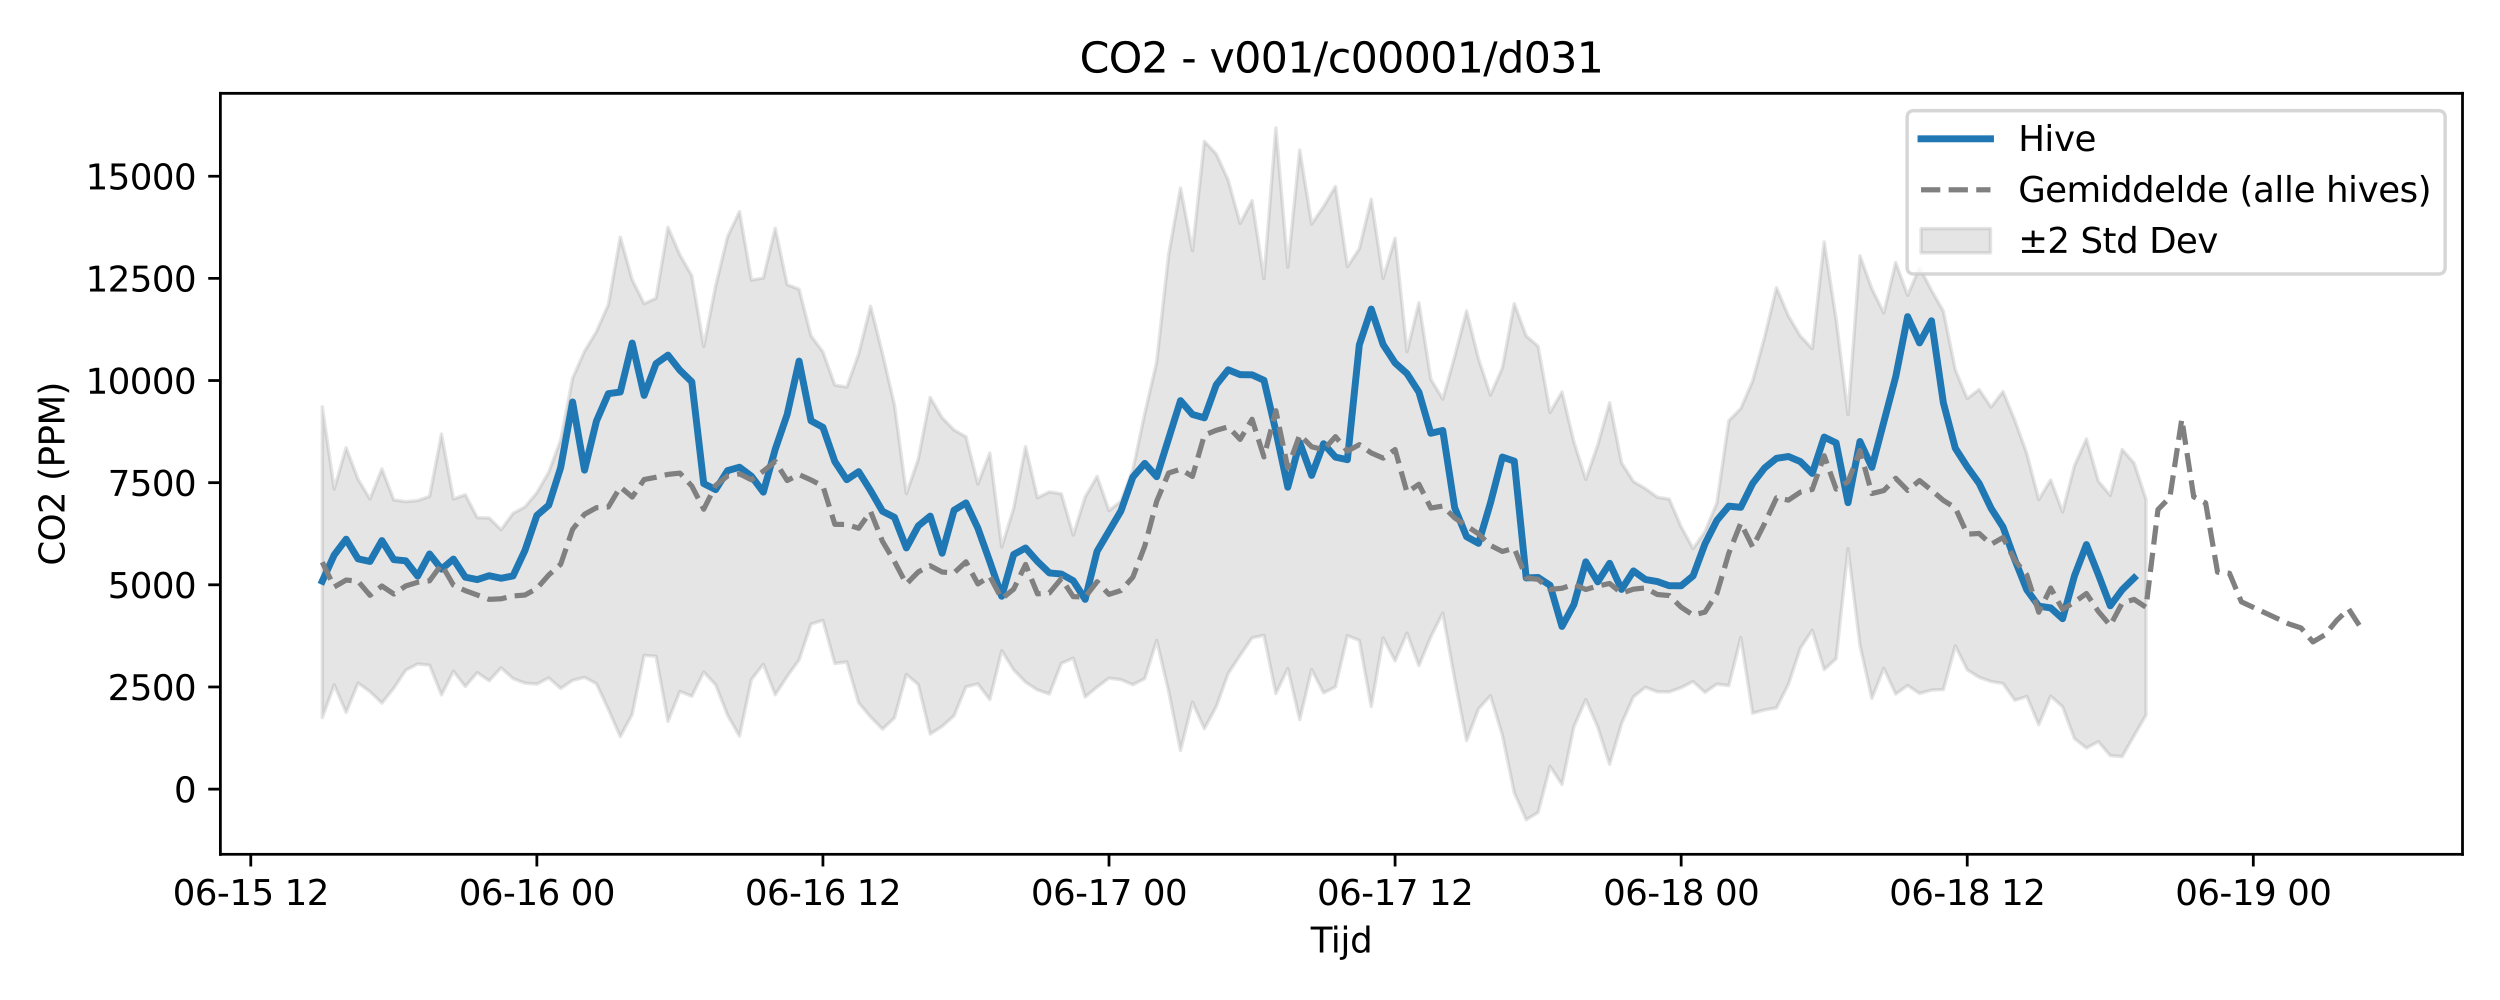 <?xml version="1.0" encoding="utf-8" standalone="no"?>
<!DOCTYPE svg PUBLIC "-//W3C//DTD SVG 1.1//EN"
  "http://www.w3.org/Graphics/SVG/1.1/DTD/svg11.dtd">
<svg xmlns:xlink="http://www.w3.org/1999/xlink" width="720pt" height="288pt" viewBox="0 0 720 288" xmlns="http://www.w3.org/2000/svg" version="1.1">
 <defs>
  <style type="text/css">*{stroke-linejoin: round; stroke-linecap: butt}</style>
 </defs>
 <g id="figure_1">
  <g id="patch_1">
   <path d="M 0 288 
L 720 288 
L 720 0 
L 0 0 
z
" style="fill: #ffffff"/>
  </g>
  <g id="axes_1">
   <g id="patch_2">
    <path d="M 63.47 246.04 
L 709.2 246.04 
L 709.2 26.88 
L 63.47 26.88 
z
" style="fill: #ffffff"/>
   </g>
   <g id="FillBetweenPolyCollection_1">
    <defs>
     <path id="m733d3ef59a" d="M 92.821 -170.829 
L 92.821 -81.342 
L 96.254 -90.741 
L 99.687 -82.831 
L 103.12 -91.264 
L 106.553 -88.813 
L 109.986 -85.507 
L 113.419 -89.812 
L 116.852 -94.982 
L 120.285 -96.773 
L 123.718 -96.433 
L 127.15 -87.86 
L 130.583 -94.683 
L 134.016 -90.273 
L 137.449 -94.298 
L 140.882 -91.931 
L 144.315 -95.653 
L 147.748 -92.588 
L 151.181 -91.252 
L 154.614 -90.974 
L 158.047 -92.769 
L 161.48 -89.728 
L 164.912 -92.045 
L 168.345 -92.929 
L 171.778 -91.09 
L 175.211 -83.692 
L 178.644 -75.841 
L 182.077 -82.294 
L 185.51 -99.248 
L 188.943 -98.986 
L 192.376 -80.231 
L 195.809 -88.872 
L 199.242 -87.487 
L 202.674 -94.462 
L 206.107 -90.772 
L 209.54 -82.03 
L 212.973 -75.996 
L 216.406 -92.294 
L 219.839 -96.679 
L 223.272 -87.904 
L 226.705 -93.193 
L 230.138 -97.949 
L 233.571 -108.26 
L 237.004 -109.33 
L 240.436 -96.907 
L 243.869 -97.364 
L 247.302 -85.61 
L 250.735 -81.491 
L 254.168 -78.003 
L 257.601 -81.235 
L 261.034 -93.748 
L 264.467 -90.847 
L 267.9 -76.599 
L 271.333 -78.797 
L 274.765 -81.87 
L 278.198 -90.186 
L 281.631 -91.031 
L 285.064 -86.523 
L 288.497 -100.596 
L 291.93 -95.082 
L 295.363 -91.533 
L 298.796 -89.292 
L 302.229 -88.133 
L 305.662 -96.958 
L 309.095 -98.433 
L 312.527 -87.259 
L 315.96 -90.128 
L 319.393 -92.692 
L 322.826 -92.237 
L 326.259 -90.806 
L 329.692 -92.559 
L 333.125 -103.541 
L 336.558 -88.955 
L 339.991 -71.867 
L 343.424 -85.789 
L 346.857 -78.111 
L 350.289 -84.49 
L 353.722 -94.019 
L 357.155 -99.255 
L 360.588 -104.278 
L 364.021 -105.033 
L 367.454 -88.251 
L 370.887 -95.478 
L 374.32 -80.747 
L 377.753 -95.173 
L 381.186 -88.453 
L 384.619 -90.165 
L 388.051 -104.948 
L 391.484 -103.538 
L 394.917 -84.512 
L 398.35 -104.287 
L 401.783 -97.677 
L 405.216 -105.677 
L 408.649 -96.287 
L 412.082 -104.602 
L 415.515 -111.441 
L 418.948 -92.36 
L 422.381 -74.701 
L 425.813 -83.842 
L 429.246 -87.638 
L 432.679 -76.311 
L 436.112 -59.678 
L 439.545 -51.922 
L 442.978 -54.014 
L 446.411 -67.315 
L 449.844 -62.048 
L 453.277 -78.7 
L 456.71 -86.515 
L 460.143 -78.659 
L 463.575 -67.883 
L 467.008 -79.615 
L 470.441 -87.335 
L 473.874 -90.056 
L 477.307 -88.754 
L 480.74 -88.716 
L 484.173 -89.971 
L 487.606 -91.707 
L 491.039 -88.581 
L 494.472 -90.988 
L 497.905 -90.531 
L 501.337 -104.397 
L 504.77 -82.585 
L 508.203 -83.553 
L 511.636 -84.113 
L 515.069 -90.934 
L 518.502 -101.319 
L 521.935 -106.487 
L 525.368 -95.16 
L 528.801 -98.272 
L 532.234 -129.984 
L 535.666 -102.164 
L 539.099 -86.874 
L 542.532 -95.538 
L 545.965 -88.109 
L 549.398 -90.588 
L 552.831 -88.28 
L 556.264 -89.252 
L 559.697 -89.404 
L 563.13 -101.974 
L 566.563 -95.098 
L 569.996 -92.926 
L 573.428 -91.738 
L 576.861 -91.147 
L 580.294 -86.308 
L 583.727 -87.435 
L 587.16 -79.264 
L 590.593 -87.505 
L 594.026 -84.459 
L 597.459 -75.261 
L 600.892 -72.575 
L 604.325 -74.388 
L 607.758 -70.387 
L 611.19 -70.113 
L 614.623 -76.123 
L 618.056 -82.071 
L 618.056 -144.158 
L 618.056 -144.158 
L 614.623 -154.617 
L 611.19 -158.537 
L 607.758 -145.325 
L 604.325 -149.421 
L 600.892 -161.578 
L 597.459 -153.924 
L 594.026 -140.546 
L 590.593 -149.785 
L 587.16 -144.102 
L 583.727 -157.367 
L 580.294 -166.883 
L 576.861 -175.236 
L 573.428 -170.736 
L 569.996 -175.809 
L 566.563 -173.223 
L 563.13 -181.519 
L 559.697 -198.357 
L 556.264 -204.398 
L 552.831 -210.926 
L 549.398 -202.947 
L 545.965 -212.403 
L 542.532 -197.886 
L 539.099 -204.842 
L 535.666 -214.327 
L 532.234 -168.585 
L 528.801 -196.016 
L 525.368 -218.324 
L 521.935 -187.603 
L 518.502 -191.214 
L 515.069 -196.988 
L 511.636 -205.133 
L 508.203 -190.911 
L 504.77 -178.279 
L 501.337 -170.317 
L 497.905 -166.841 
L 494.472 -143.215 
L 491.039 -134.862 
L 487.606 -130.009 
L 484.173 -136.282 
L 480.74 -144.255 
L 477.307 -144.804 
L 473.874 -147.289 
L 470.441 -149.307 
L 467.008 -154.703 
L 463.575 -172.025 
L 460.143 -159.82 
L 456.71 -149.925 
L 453.277 -160.752 
L 449.844 -175.108 
L 446.411 -169.208 
L 442.978 -188.282 
L 439.545 -191.238 
L 436.112 -200.551 
L 432.679 -182.044 
L 429.246 -174.21 
L 425.813 -184.656 
L 422.381 -198.454 
L 418.948 -185.296 
L 415.515 -173.066 
L 412.082 -178.763 
L 408.649 -200.795 
L 405.216 -186.725 
L 401.783 -219.378 
L 398.35 -207.84 
L 394.917 -230.607 
L 391.484 -216.335 
L 388.051 -211.21 
L 384.619 -234.317 
L 381.186 -228.5 
L 377.753 -223.492 
L 374.32 -244.797 
L 370.887 -211.033 
L 367.454 -251.158 
L 364.021 -207.778 
L 360.588 -230.217 
L 357.155 -223.653 
L 353.722 -236.111 
L 350.289 -243.661 
L 346.857 -247.303 
L 343.424 -215.784 
L 339.991 -233.848 
L 336.558 -214.588 
L 333.125 -183.722 
L 329.692 -168.912 
L 326.259 -152.733 
L 322.826 -143.623 
L 319.393 -140.958 
L 315.96 -150.794 
L 312.527 -144.875 
L 309.095 -133.903 
L 305.662 -145.765 
L 302.229 -146.338 
L 298.796 -144.653 
L 295.363 -159.348 
L 291.93 -141.578 
L 288.497 -130.476 
L 285.064 -157.502 
L 281.631 -148.621 
L 278.198 -162.206 
L 274.765 -164.168 
L 271.333 -167.701 
L 267.9 -173.534 
L 264.467 -155.752 
L 261.034 -145.822 
L 257.601 -171.355 
L 254.168 -186.111 
L 250.735 -199.82 
L 247.302 -186.107 
L 243.869 -176.524 
L 240.436 -177.094 
L 237.004 -186.645 
L 233.571 -191.283 
L 230.138 -204.688 
L 226.705 -206.029 
L 223.272 -222.277 
L 219.839 -207.944 
L 216.406 -207.343 
L 212.973 -227.054 
L 209.54 -219.834 
L 206.107 -205.634 
L 202.674 -188.245 
L 199.242 -208.559 
L 195.809 -214.603 
L 192.376 -222.528 
L 188.943 -202.128 
L 185.51 -200.543 
L 182.077 -207.406 
L 178.644 -219.694 
L 175.211 -200.307 
L 171.778 -192.493 
L 168.345 -186.859 
L 164.912 -179.071 
L 161.48 -161.275 
L 158.047 -152.058 
L 154.614 -146.067 
L 151.181 -142.004 
L 147.748 -140.145 
L 144.315 -135.444 
L 140.882 -138.837 
L 137.449 -138.908 
L 134.016 -145.512 
L 130.583 -144.286 
L 127.15 -162.984 
L 123.718 -145.031 
L 120.285 -143.834 
L 116.852 -143.523 
L 113.419 -144.022 
L 109.986 -152.952 
L 106.553 -144.289 
L 103.12 -149.964 
L 99.687 -159.065 
L 96.254 -147.157 
L 92.821 -170.829 
z
" style="stroke: #808080; stroke-opacity: 0.2"/>
    </defs>
    <g clip-path="url(#p838b1a205a)">
     <use xlink:href="#m733d3ef59a" x="0" y="288" style="fill: #808080; fill-opacity: 0.2; stroke: #808080; stroke-opacity: 0.2"/>
    </g>
   </g>
   <g id="matplotlib.axis_1">
    <g id="xtick_1">
     <g id="line2d_1">
      <defs>
       <path id="m38b6a0ade3" d="M 0 0 
L 0 3.5 
" style="stroke: #000000; stroke-width: 0.8"/>
      </defs>
      <g>
       <use xlink:href="#m38b6a0ade3" x="72.224" y="246.04" style="stroke: #000000; stroke-width: 0.8"/>
      </g>
     </g>
     <g id="text_1">
      <!-- 06-15 12 -->
      <g transform="translate(49.743 260.638) scale(0.1 -0.1)">
       <defs>
        <path id="DejaVuSans-30" d="M 2034 4250 
Q 1547 4250 1301 3770 
Q 1056 3291 1056 2328 
Q 1056 1369 1301 889 
Q 1547 409 2034 409 
Q 2525 409 2770 889 
Q 3016 1369 3016 2328 
Q 3016 3291 2770 3770 
Q 2525 4250 2034 4250 
z
M 2034 4750 
Q 2819 4750 3233 4129 
Q 3647 3509 3647 2328 
Q 3647 1150 3233 529 
Q 2819 -91 2034 -91 
Q 1250 -91 836 529 
Q 422 1150 422 2328 
Q 422 3509 836 4129 
Q 1250 4750 2034 4750 
z
" transform="scale(0.016)"/>
        <path id="DejaVuSans-36" d="M 2113 2584 
Q 1688 2584 1439 2293 
Q 1191 2003 1191 1497 
Q 1191 994 1439 701 
Q 1688 409 2113 409 
Q 2538 409 2786 701 
Q 3034 994 3034 1497 
Q 3034 2003 2786 2293 
Q 2538 2584 2113 2584 
z
M 3366 4563 
L 3366 3988 
Q 3128 4100 2886 4159 
Q 2644 4219 2406 4219 
Q 1781 4219 1451 3797 
Q 1122 3375 1075 2522 
Q 1259 2794 1537 2939 
Q 1816 3084 2150 3084 
Q 2853 3084 3261 2657 
Q 3669 2231 3669 1497 
Q 3669 778 3244 343 
Q 2819 -91 2113 -91 
Q 1303 -91 875 529 
Q 447 1150 447 2328 
Q 447 3434 972 4092 
Q 1497 4750 2381 4750 
Q 2619 4750 2861 4703 
Q 3103 4656 3366 4563 
z
" transform="scale(0.016)"/>
        <path id="DejaVuSans-2d" d="M 313 2009 
L 1997 2009 
L 1997 1497 
L 313 1497 
L 313 2009 
z
" transform="scale(0.016)"/>
        <path id="DejaVuSans-31" d="M 794 531 
L 1825 531 
L 1825 4091 
L 703 3866 
L 703 4441 
L 1819 4666 
L 2450 4666 
L 2450 531 
L 3481 531 
L 3481 0 
L 794 0 
L 794 531 
z
" transform="scale(0.016)"/>
        <path id="DejaVuSans-35" d="M 691 4666 
L 3169 4666 
L 3169 4134 
L 1269 4134 
L 1269 2991 
Q 1406 3038 1543 3061 
Q 1681 3084 1819 3084 
Q 2600 3084 3056 2656 
Q 3513 2228 3513 1497 
Q 3513 744 3044 326 
Q 2575 -91 1722 -91 
Q 1428 -91 1123 -41 
Q 819 9 494 109 
L 494 744 
Q 775 591 1075 516 
Q 1375 441 1709 441 
Q 2250 441 2565 725 
Q 2881 1009 2881 1497 
Q 2881 1984 2565 2268 
Q 2250 2553 1709 2553 
Q 1456 2553 1204 2497 
Q 953 2441 691 2322 
L 691 4666 
z
" transform="scale(0.016)"/>
        <path id="DejaVuSans-20" transform="scale(0.016)"/>
        <path id="DejaVuSans-32" d="M 1228 531 
L 3431 531 
L 3431 0 
L 469 0 
L 469 531 
Q 828 903 1448 1529 
Q 2069 2156 2228 2338 
Q 2531 2678 2651 2914 
Q 2772 3150 2772 3378 
Q 2772 3750 2511 3984 
Q 2250 4219 1831 4219 
Q 1534 4219 1204 4116 
Q 875 4013 500 3803 
L 500 4441 
Q 881 4594 1212 4672 
Q 1544 4750 1819 4750 
Q 2544 4750 2975 4387 
Q 3406 4025 3406 3419 
Q 3406 3131 3298 2873 
Q 3191 2616 2906 2266 
Q 2828 2175 2409 1742 
Q 1991 1309 1228 531 
z
" transform="scale(0.016)"/>
       </defs>
       <use xlink:href="#DejaVuSans-30"/>
       <use xlink:href="#DejaVuSans-36" transform="translate(63.623 0)"/>
       <use xlink:href="#DejaVuSans-2d" transform="translate(127.246 0)"/>
       <use xlink:href="#DejaVuSans-31" transform="translate(163.33 0)"/>
       <use xlink:href="#DejaVuSans-35" transform="translate(226.953 0)"/>
       <use xlink:href="#DejaVuSans-20" transform="translate(290.576 0)"/>
       <use xlink:href="#DejaVuSans-31" transform="translate(322.363 0)"/>
       <use xlink:href="#DejaVuSans-32" transform="translate(385.986 0)"/>
      </g>
     </g>
    </g>
    <g id="xtick_2">
     <g id="line2d_2">
      <g>
       <use xlink:href="#m38b6a0ade3" x="154.614" y="246.04" style="stroke: #000000; stroke-width: 0.8"/>
      </g>
     </g>
     <g id="text_2">
      <!-- 06-16 00 -->
      <g transform="translate(132.133 260.638) scale(0.1 -0.1)">
       <use xlink:href="#DejaVuSans-30"/>
       <use xlink:href="#DejaVuSans-36" transform="translate(63.623 0)"/>
       <use xlink:href="#DejaVuSans-2d" transform="translate(127.246 0)"/>
       <use xlink:href="#DejaVuSans-31" transform="translate(163.33 0)"/>
       <use xlink:href="#DejaVuSans-36" transform="translate(226.953 0)"/>
       <use xlink:href="#DejaVuSans-20" transform="translate(290.576 0)"/>
       <use xlink:href="#DejaVuSans-30" transform="translate(322.363 0)"/>
       <use xlink:href="#DejaVuSans-30" transform="translate(385.986 0)"/>
      </g>
     </g>
    </g>
    <g id="xtick_3">
     <g id="line2d_3">
      <g>
       <use xlink:href="#m38b6a0ade3" x="237.004" y="246.04" style="stroke: #000000; stroke-width: 0.8"/>
      </g>
     </g>
     <g id="text_3">
      <!-- 06-16 12 -->
      <g transform="translate(214.523 260.638) scale(0.1 -0.1)">
       <use xlink:href="#DejaVuSans-30"/>
       <use xlink:href="#DejaVuSans-36" transform="translate(63.623 0)"/>
       <use xlink:href="#DejaVuSans-2d" transform="translate(127.246 0)"/>
       <use xlink:href="#DejaVuSans-31" transform="translate(163.33 0)"/>
       <use xlink:href="#DejaVuSans-36" transform="translate(226.953 0)"/>
       <use xlink:href="#DejaVuSans-20" transform="translate(290.576 0)"/>
       <use xlink:href="#DejaVuSans-31" transform="translate(322.363 0)"/>
       <use xlink:href="#DejaVuSans-32" transform="translate(385.986 0)"/>
      </g>
     </g>
    </g>
    <g id="xtick_4">
     <g id="line2d_4">
      <g>
       <use xlink:href="#m38b6a0ade3" x="319.393" y="246.04" style="stroke: #000000; stroke-width: 0.8"/>
      </g>
     </g>
     <g id="text_4">
      <!-- 06-17 00 -->
      <g transform="translate(296.913 260.638) scale(0.1 -0.1)">
       <defs>
        <path id="DejaVuSans-37" d="M 525 4666 
L 3525 4666 
L 3525 4397 
L 1831 0 
L 1172 0 
L 2766 4134 
L 525 4134 
L 525 4666 
z
" transform="scale(0.016)"/>
       </defs>
       <use xlink:href="#DejaVuSans-30"/>
       <use xlink:href="#DejaVuSans-36" transform="translate(63.623 0)"/>
       <use xlink:href="#DejaVuSans-2d" transform="translate(127.246 0)"/>
       <use xlink:href="#DejaVuSans-31" transform="translate(163.33 0)"/>
       <use xlink:href="#DejaVuSans-37" transform="translate(226.953 0)"/>
       <use xlink:href="#DejaVuSans-20" transform="translate(290.576 0)"/>
       <use xlink:href="#DejaVuSans-30" transform="translate(322.363 0)"/>
       <use xlink:href="#DejaVuSans-30" transform="translate(385.986 0)"/>
      </g>
     </g>
    </g>
    <g id="xtick_5">
     <g id="line2d_5">
      <g>
       <use xlink:href="#m38b6a0ade3" x="401.783" y="246.04" style="stroke: #000000; stroke-width: 0.8"/>
      </g>
     </g>
     <g id="text_5">
      <!-- 06-17 12 -->
      <g transform="translate(379.303 260.638) scale(0.1 -0.1)">
       <use xlink:href="#DejaVuSans-30"/>
       <use xlink:href="#DejaVuSans-36" transform="translate(63.623 0)"/>
       <use xlink:href="#DejaVuSans-2d" transform="translate(127.246 0)"/>
       <use xlink:href="#DejaVuSans-31" transform="translate(163.33 0)"/>
       <use xlink:href="#DejaVuSans-37" transform="translate(226.953 0)"/>
       <use xlink:href="#DejaVuSans-20" transform="translate(290.576 0)"/>
       <use xlink:href="#DejaVuSans-31" transform="translate(322.363 0)"/>
       <use xlink:href="#DejaVuSans-32" transform="translate(385.986 0)"/>
      </g>
     </g>
    </g>
    <g id="xtick_6">
     <g id="line2d_6">
      <g>
       <use xlink:href="#m38b6a0ade3" x="484.173" y="246.04" style="stroke: #000000; stroke-width: 0.8"/>
      </g>
     </g>
     <g id="text_6">
      <!-- 06-18 00 -->
      <g transform="translate(461.692 260.638) scale(0.1 -0.1)">
       <defs>
        <path id="DejaVuSans-38" d="M 2034 2216 
Q 1584 2216 1326 1975 
Q 1069 1734 1069 1313 
Q 1069 891 1326 650 
Q 1584 409 2034 409 
Q 2484 409 2743 651 
Q 3003 894 3003 1313 
Q 3003 1734 2745 1975 
Q 2488 2216 2034 2216 
z
M 1403 2484 
Q 997 2584 770 2862 
Q 544 3141 544 3541 
Q 544 4100 942 4425 
Q 1341 4750 2034 4750 
Q 2731 4750 3128 4425 
Q 3525 4100 3525 3541 
Q 3525 3141 3298 2862 
Q 3072 2584 2669 2484 
Q 3125 2378 3379 2068 
Q 3634 1759 3634 1313 
Q 3634 634 3220 271 
Q 2806 -91 2034 -91 
Q 1263 -91 848 271 
Q 434 634 434 1313 
Q 434 1759 690 2068 
Q 947 2378 1403 2484 
z
M 1172 3481 
Q 1172 3119 1398 2916 
Q 1625 2713 2034 2713 
Q 2441 2713 2670 2916 
Q 2900 3119 2900 3481 
Q 2900 3844 2670 4047 
Q 2441 4250 2034 4250 
Q 1625 4250 1398 4047 
Q 1172 3844 1172 3481 
z
" transform="scale(0.016)"/>
       </defs>
       <use xlink:href="#DejaVuSans-30"/>
       <use xlink:href="#DejaVuSans-36" transform="translate(63.623 0)"/>
       <use xlink:href="#DejaVuSans-2d" transform="translate(127.246 0)"/>
       <use xlink:href="#DejaVuSans-31" transform="translate(163.33 0)"/>
       <use xlink:href="#DejaVuSans-38" transform="translate(226.953 0)"/>
       <use xlink:href="#DejaVuSans-20" transform="translate(290.576 0)"/>
       <use xlink:href="#DejaVuSans-30" transform="translate(322.363 0)"/>
       <use xlink:href="#DejaVuSans-30" transform="translate(385.986 0)"/>
      </g>
     </g>
    </g>
    <g id="xtick_7">
     <g id="line2d_7">
      <g>
       <use xlink:href="#m38b6a0ade3" x="566.563" y="246.04" style="stroke: #000000; stroke-width: 0.8"/>
      </g>
     </g>
     <g id="text_7">
      <!-- 06-18 12 -->
      <g transform="translate(544.082 260.638) scale(0.1 -0.1)">
       <use xlink:href="#DejaVuSans-30"/>
       <use xlink:href="#DejaVuSans-36" transform="translate(63.623 0)"/>
       <use xlink:href="#DejaVuSans-2d" transform="translate(127.246 0)"/>
       <use xlink:href="#DejaVuSans-31" transform="translate(163.33 0)"/>
       <use xlink:href="#DejaVuSans-38" transform="translate(226.953 0)"/>
       <use xlink:href="#DejaVuSans-20" transform="translate(290.576 0)"/>
       <use xlink:href="#DejaVuSans-31" transform="translate(322.363 0)"/>
       <use xlink:href="#DejaVuSans-32" transform="translate(385.986 0)"/>
      </g>
     </g>
    </g>
    <g id="xtick_8">
     <g id="line2d_8">
      <g>
       <use xlink:href="#m38b6a0ade3" x="648.952" y="246.04" style="stroke: #000000; stroke-width: 0.8"/>
      </g>
     </g>
     <g id="text_8">
      <!-- 06-19 00 -->
      <g transform="translate(626.472 260.638) scale(0.1 -0.1)">
       <defs>
        <path id="DejaVuSans-39" d="M 703 97 
L 703 672 
Q 941 559 1184 500 
Q 1428 441 1663 441 
Q 2288 441 2617 861 
Q 2947 1281 2994 2138 
Q 2813 1869 2534 1725 
Q 2256 1581 1919 1581 
Q 1219 1581 811 2004 
Q 403 2428 403 3163 
Q 403 3881 828 4315 
Q 1253 4750 1959 4750 
Q 2769 4750 3195 4129 
Q 3622 3509 3622 2328 
Q 3622 1225 3098 567 
Q 2575 -91 1691 -91 
Q 1453 -91 1209 -44 
Q 966 3 703 97 
z
M 1959 2075 
Q 2384 2075 2632 2365 
Q 2881 2656 2881 3163 
Q 2881 3666 2632 3958 
Q 2384 4250 1959 4250 
Q 1534 4250 1286 3958 
Q 1038 3666 1038 3163 
Q 1038 2656 1286 2365 
Q 1534 2075 1959 2075 
z
" transform="scale(0.016)"/>
       </defs>
       <use xlink:href="#DejaVuSans-30"/>
       <use xlink:href="#DejaVuSans-36" transform="translate(63.623 0)"/>
       <use xlink:href="#DejaVuSans-2d" transform="translate(127.246 0)"/>
       <use xlink:href="#DejaVuSans-31" transform="translate(163.33 0)"/>
       <use xlink:href="#DejaVuSans-39" transform="translate(226.953 0)"/>
       <use xlink:href="#DejaVuSans-20" transform="translate(290.576 0)"/>
       <use xlink:href="#DejaVuSans-30" transform="translate(322.363 0)"/>
       <use xlink:href="#DejaVuSans-30" transform="translate(385.986 0)"/>
      </g>
     </g>
    </g>
    <g id="text_9">
     <!-- Tijd -->
     <g transform="translate(377.485 274.317) scale(0.1 -0.1)">
      <defs>
       <path id="DejaVuSans-54" d="M -19 4666 
L 3928 4666 
L 3928 4134 
L 2272 4134 
L 2272 0 
L 1638 0 
L 1638 4134 
L -19 4134 
L -19 4666 
z
" transform="scale(0.016)"/>
       <path id="DejaVuSans-69" d="M 603 3500 
L 1178 3500 
L 1178 0 
L 603 0 
L 603 3500 
z
M 603 4863 
L 1178 4863 
L 1178 4134 
L 603 4134 
L 603 4863 
z
" transform="scale(0.016)"/>
       <path id="DejaVuSans-6a" d="M 603 3500 
L 1178 3500 
L 1178 -63 
Q 1178 -731 923 -1031 
Q 669 -1331 103 -1331 
L -116 -1331 
L -116 -844 
L 38 -844 
Q 366 -844 484 -692 
Q 603 -541 603 -63 
L 603 3500 
z
M 603 4863 
L 1178 4863 
L 1178 4134 
L 603 4134 
L 603 4863 
z
" transform="scale(0.016)"/>
       <path id="DejaVuSans-64" d="M 2906 2969 
L 2906 4863 
L 3481 4863 
L 3481 0 
L 2906 0 
L 2906 525 
Q 2725 213 2448 61 
Q 2172 -91 1784 -91 
Q 1150 -91 751 415 
Q 353 922 353 1747 
Q 353 2572 751 3078 
Q 1150 3584 1784 3584 
Q 2172 3584 2448 3432 
Q 2725 3281 2906 2969 
z
M 947 1747 
Q 947 1113 1208 752 
Q 1469 391 1925 391 
Q 2381 391 2643 752 
Q 2906 1113 2906 1747 
Q 2906 2381 2643 2742 
Q 2381 3103 1925 3103 
Q 1469 3103 1208 2742 
Q 947 2381 947 1747 
z
" transform="scale(0.016)"/>
      </defs>
      <use xlink:href="#DejaVuSans-54"/>
      <use xlink:href="#DejaVuSans-69" transform="translate(57.959 0)"/>
      <use xlink:href="#DejaVuSans-6a" transform="translate(85.742 0)"/>
      <use xlink:href="#DejaVuSans-64" transform="translate(113.525 0)"/>
     </g>
    </g>
   </g>
   <g id="matplotlib.axis_2">
    <g id="ytick_1">
     <g id="line2d_9">
      <defs>
       <path id="mb684359d2f" d="M 0 0 
L -3.5 0 
" style="stroke: #000000; stroke-width: 0.8"/>
      </defs>
      <g>
       <use xlink:href="#mb684359d2f" x="63.47" y="227.265" style="stroke: #000000; stroke-width: 0.8"/>
      </g>
     </g>
     <g id="text_10">
      <!-- 0 -->
      <g transform="translate(50.108 231.064) scale(0.1 -0.1)">
       <use xlink:href="#DejaVuSans-30"/>
      </g>
     </g>
    </g>
    <g id="ytick_2">
     <g id="line2d_10">
      <g>
       <use xlink:href="#mb684359d2f" x="63.47" y="197.846" style="stroke: #000000; stroke-width: 0.8"/>
      </g>
     </g>
     <g id="text_11">
      <!-- 2500 -->
      <g transform="translate(31.02 201.646) scale(0.1 -0.1)">
       <use xlink:href="#DejaVuSans-32"/>
       <use xlink:href="#DejaVuSans-35" transform="translate(63.623 0)"/>
       <use xlink:href="#DejaVuSans-30" transform="translate(127.246 0)"/>
       <use xlink:href="#DejaVuSans-30" transform="translate(190.869 0)"/>
      </g>
     </g>
    </g>
    <g id="ytick_3">
     <g id="line2d_11">
      <g>
       <use xlink:href="#mb684359d2f" x="63.47" y="168.428" style="stroke: #000000; stroke-width: 0.8"/>
      </g>
     </g>
     <g id="text_12">
      <!-- 5000 -->
      <g transform="translate(31.02 172.227) scale(0.1 -0.1)">
       <use xlink:href="#DejaVuSans-35"/>
       <use xlink:href="#DejaVuSans-30" transform="translate(63.623 0)"/>
       <use xlink:href="#DejaVuSans-30" transform="translate(127.246 0)"/>
       <use xlink:href="#DejaVuSans-30" transform="translate(190.869 0)"/>
      </g>
     </g>
    </g>
    <g id="ytick_4">
     <g id="line2d_12">
      <g>
       <use xlink:href="#mb684359d2f" x="63.47" y="139.009" style="stroke: #000000; stroke-width: 0.8"/>
      </g>
     </g>
     <g id="text_13">
      <!-- 7500 -->
      <g transform="translate(31.02 142.809) scale(0.1 -0.1)">
       <use xlink:href="#DejaVuSans-37"/>
       <use xlink:href="#DejaVuSans-35" transform="translate(63.623 0)"/>
       <use xlink:href="#DejaVuSans-30" transform="translate(127.246 0)"/>
       <use xlink:href="#DejaVuSans-30" transform="translate(190.869 0)"/>
      </g>
     </g>
    </g>
    <g id="ytick_5">
     <g id="line2d_13">
      <g>
       <use xlink:href="#mb684359d2f" x="63.47" y="109.591" style="stroke: #000000; stroke-width: 0.8"/>
      </g>
     </g>
     <g id="text_14">
      <!-- 10000 -->
      <g transform="translate(24.657 113.39) scale(0.1 -0.1)">
       <use xlink:href="#DejaVuSans-31"/>
       <use xlink:href="#DejaVuSans-30" transform="translate(63.623 0)"/>
       <use xlink:href="#DejaVuSans-30" transform="translate(127.246 0)"/>
       <use xlink:href="#DejaVuSans-30" transform="translate(190.869 0)"/>
       <use xlink:href="#DejaVuSans-30" transform="translate(254.492 0)"/>
      </g>
     </g>
    </g>
    <g id="ytick_6">
     <g id="line2d_14">
      <g>
       <use xlink:href="#mb684359d2f" x="63.47" y="80.172" style="stroke: #000000; stroke-width: 0.8"/>
      </g>
     </g>
     <g id="text_15">
      <!-- 12500 -->
      <g transform="translate(24.657 83.971) scale(0.1 -0.1)">
       <use xlink:href="#DejaVuSans-31"/>
       <use xlink:href="#DejaVuSans-32" transform="translate(63.623 0)"/>
       <use xlink:href="#DejaVuSans-35" transform="translate(127.246 0)"/>
       <use xlink:href="#DejaVuSans-30" transform="translate(190.869 0)"/>
       <use xlink:href="#DejaVuSans-30" transform="translate(254.492 0)"/>
      </g>
     </g>
    </g>
    <g id="ytick_7">
     <g id="line2d_15">
      <g>
       <use xlink:href="#mb684359d2f" x="63.47" y="50.754" style="stroke: #000000; stroke-width: 0.8"/>
      </g>
     </g>
     <g id="text_16">
      <!-- 15000 -->
      <g transform="translate(24.657 54.553) scale(0.1 -0.1)">
       <use xlink:href="#DejaVuSans-31"/>
       <use xlink:href="#DejaVuSans-35" transform="translate(63.623 0)"/>
       <use xlink:href="#DejaVuSans-30" transform="translate(127.246 0)"/>
       <use xlink:href="#DejaVuSans-30" transform="translate(190.869 0)"/>
       <use xlink:href="#DejaVuSans-30" transform="translate(254.492 0)"/>
      </g>
     </g>
    </g>
    <g id="text_17">
     <!-- CO2 (PPM) -->
     <g transform="translate(18.578 162.903) rotate(-90) scale(0.1 -0.1)">
      <defs>
       <path id="DejaVuSans-43" d="M 4122 4306 
L 4122 3641 
Q 3803 3938 3442 4084 
Q 3081 4231 2675 4231 
Q 1875 4231 1450 3742 
Q 1025 3253 1025 2328 
Q 1025 1406 1450 917 
Q 1875 428 2675 428 
Q 3081 428 3442 575 
Q 3803 722 4122 1019 
L 4122 359 
Q 3791 134 3420 21 
Q 3050 -91 2638 -91 
Q 1578 -91 968 557 
Q 359 1206 359 2328 
Q 359 3453 968 4101 
Q 1578 4750 2638 4750 
Q 3056 4750 3426 4639 
Q 3797 4528 4122 4306 
z
" transform="scale(0.016)"/>
       <path id="DejaVuSans-4f" d="M 2522 4238 
Q 1834 4238 1429 3725 
Q 1025 3213 1025 2328 
Q 1025 1447 1429 934 
Q 1834 422 2522 422 
Q 3209 422 3611 934 
Q 4013 1447 4013 2328 
Q 4013 3213 3611 3725 
Q 3209 4238 2522 4238 
z
M 2522 4750 
Q 3503 4750 4090 4092 
Q 4678 3434 4678 2328 
Q 4678 1225 4090 567 
Q 3503 -91 2522 -91 
Q 1538 -91 948 565 
Q 359 1222 359 2328 
Q 359 3434 948 4092 
Q 1538 4750 2522 4750 
z
" transform="scale(0.016)"/>
       <path id="DejaVuSans-28" d="M 1984 4856 
Q 1566 4138 1362 3434 
Q 1159 2731 1159 2009 
Q 1159 1288 1364 580 
Q 1569 -128 1984 -844 
L 1484 -844 
Q 1016 -109 783 600 
Q 550 1309 550 2009 
Q 550 2706 781 3412 
Q 1013 4119 1484 4856 
L 1984 4856 
z
" transform="scale(0.016)"/>
       <path id="DejaVuSans-50" d="M 1259 4147 
L 1259 2394 
L 2053 2394 
Q 2494 2394 2734 2622 
Q 2975 2850 2975 3272 
Q 2975 3691 2734 3919 
Q 2494 4147 2053 4147 
L 1259 4147 
z
M 628 4666 
L 2053 4666 
Q 2838 4666 3239 4311 
Q 3641 3956 3641 3272 
Q 3641 2581 3239 2228 
Q 2838 1875 2053 1875 
L 1259 1875 
L 1259 0 
L 628 0 
L 628 4666 
z
" transform="scale(0.016)"/>
       <path id="DejaVuSans-4d" d="M 628 4666 
L 1569 4666 
L 2759 1491 
L 3956 4666 
L 4897 4666 
L 4897 0 
L 4281 0 
L 4281 4097 
L 3078 897 
L 2444 897 
L 1241 4097 
L 1241 0 
L 628 0 
L 628 4666 
z
" transform="scale(0.016)"/>
       <path id="DejaVuSans-29" d="M 513 4856 
L 1013 4856 
Q 1481 4119 1714 3412 
Q 1947 2706 1947 2009 
Q 1947 1309 1714 600 
Q 1481 -109 1013 -844 
L 513 -844 
Q 928 -128 1133 580 
Q 1338 1288 1338 2009 
Q 1338 2731 1133 3434 
Q 928 4138 513 4856 
z
" transform="scale(0.016)"/>
      </defs>
      <use xlink:href="#DejaVuSans-43"/>
      <use xlink:href="#DejaVuSans-4f" transform="translate(69.824 0)"/>
      <use xlink:href="#DejaVuSans-32" transform="translate(148.535 0)"/>
      <use xlink:href="#DejaVuSans-20" transform="translate(212.158 0)"/>
      <use xlink:href="#DejaVuSans-28" transform="translate(243.945 0)"/>
      <use xlink:href="#DejaVuSans-50" transform="translate(282.959 0)"/>
      <use xlink:href="#DejaVuSans-50" transform="translate(343.262 0)"/>
      <use xlink:href="#DejaVuSans-4d" transform="translate(403.564 0)"/>
      <use xlink:href="#DejaVuSans-29" transform="translate(489.844 0)"/>
     </g>
    </g>
   </g>
   <g id="line2d_16">
    <path d="M 92.821 167.381 
L 96.254 159.822 
L 99.687 155.291 
L 103.12 160.956 
L 106.553 161.693 
L 109.986 155.695 
L 113.419 161.175 
L 116.852 161.513 
L 120.285 165.921 
L 123.718 159.551 
L 127.15 163.913 
L 130.583 161.022 
L 134.016 166.231 
L 137.449 166.922 
L 140.882 165.804 
L 144.315 166.541 
L 147.748 165.87 
L 151.181 158.535 
L 154.614 148.451 
L 158.047 145.477 
L 161.48 134.636 
L 164.912 115.776 
L 168.345 135.393 
L 171.778 121.252 
L 175.211 113.368 
L 178.644 112.897 
L 182.077 98.808 
L 185.51 113.87 
L 188.943 104.719 
L 192.376 102.275 
L 195.809 106.629 
L 199.242 109.971 
L 202.674 139.28 
L 206.107 141.006 
L 209.54 135.538 
L 212.973 134.561 
L 216.406 137.138 
L 219.839 141.739 
L 223.272 129.38 
L 226.705 119.362 
L 230.138 104.007 
L 233.571 121.182 
L 237.004 123.072 
L 240.436 132.941 
L 243.869 138.15 
L 247.302 135.844 
L 250.735 141.312 
L 254.168 147.25 
L 257.601 148.984 
L 261.034 157.802 
L 264.467 151.459 
L 267.9 148.647 
L 271.333 159.324 
L 274.765 146.944 
L 278.198 144.842 
L 281.631 152.134 
L 285.064 161.74 
L 288.497 171.717 
L 291.93 159.7 
L 295.363 157.825 
L 298.796 161.697 
L 302.229 165.007 
L 305.662 165.321 
L 309.095 167.247 
L 312.527 172.617 
L 315.96 158.767 
L 322.826 147.164 
L 326.259 137.409 
L 329.692 133.459 
L 333.125 137.287 
L 339.991 115.388 
L 343.424 119.366 
L 346.857 120.338 
L 350.289 110.815 
L 353.722 106.5 
L 357.155 107.9 
L 360.588 107.951 
L 364.021 109.524 
L 367.454 124.21 
L 370.887 140.319 
L 374.32 127.45 
L 377.753 136.915 
L 381.186 127.795 
L 384.619 131.655 
L 388.051 132.392 
L 391.484 99.318 
L 394.917 89.017 
L 398.35 99.255 
L 401.783 104.523 
L 405.216 107.594 
L 408.649 112.941 
L 412.082 124.779 
L 415.515 123.978 
L 418.948 146.231 
L 422.381 154.574 
L 425.813 156.476 
L 429.246 144.881 
L 432.679 131.631 
L 436.112 132.804 
L 439.545 166.443 
L 442.978 166.314 
L 446.411 168.565 
L 449.844 180.411 
L 453.277 174.108 
L 456.71 161.815 
L 460.143 167.573 
L 463.575 162.234 
L 467.008 169.75 
L 470.441 164.427 
L 473.874 166.906 
L 477.307 167.483 
L 480.74 168.695 
L 484.173 168.702 
L 487.606 165.855 
L 491.039 156.621 
L 494.472 149.859 
L 497.905 145.772 
L 501.337 146.109 
L 504.77 139.221 
L 508.203 134.777 
L 511.636 131.996 
L 515.069 131.474 
L 518.502 132.933 
L 521.935 136.346 
L 525.368 125.877 
L 528.801 127.552 
L 532.234 144.771 
L 535.666 127.152 
L 539.099 134.593 
L 545.965 108.508 
L 549.398 91.194 
L 552.831 98.749 
L 556.264 92.391 
L 559.697 116.039 
L 563.13 129.085 
L 566.563 134.447 
L 569.996 139.221 
L 573.428 146.387 
L 576.861 151.773 
L 580.294 161.265 
L 583.727 169.871 
L 587.16 174.57 
L 590.593 175.069 
L 594.026 178.183 
L 597.459 165.819 
L 600.892 156.849 
L 604.325 165.466 
L 607.758 174.465 
L 611.19 169.832 
L 614.623 166.463 
L 614.623 166.463 
" clip-path="url(#p838b1a205a)" style="fill: none; stroke: #1f77b4; stroke-width: 2; stroke-linecap: square"/>
   </g>
   <g id="line2d_17">
    <path d="M 92.821 161.915 
L 96.254 169.051 
L 99.687 167.052 
L 103.12 167.386 
L 106.553 171.449 
L 109.986 168.771 
L 113.419 171.083 
L 116.852 168.748 
L 120.285 167.697 
L 123.718 167.268 
L 127.15 162.578 
L 130.583 168.515 
L 134.016 170.108 
L 140.882 172.616 
L 144.315 172.451 
L 147.748 171.634 
L 151.181 171.372 
L 154.614 169.48 
L 158.047 165.587 
L 161.48 162.498 
L 164.912 152.442 
L 168.345 148.106 
L 171.778 146.209 
L 175.211 146 
L 178.644 140.233 
L 182.077 143.15 
L 185.51 138.105 
L 188.943 137.443 
L 192.376 136.621 
L 195.809 136.262 
L 199.242 139.977 
L 202.674 146.646 
L 206.107 139.797 
L 209.54 137.068 
L 212.973 136.475 
L 216.406 138.182 
L 219.839 135.689 
L 223.272 132.909 
L 226.705 138.389 
L 230.138 136.681 
L 233.571 138.229 
L 237.004 140.012 
L 240.436 151 
L 243.869 151.056 
L 247.302 152.141 
L 250.735 147.344 
L 254.168 155.943 
L 257.601 161.705 
L 261.034 168.215 
L 264.467 164.701 
L 267.9 162.933 
L 271.333 164.751 
L 274.765 164.981 
L 278.198 161.804 
L 281.631 168.174 
L 285.064 165.988 
L 288.497 172.464 
L 291.93 169.67 
L 295.363 162.56 
L 298.796 171.027 
L 302.229 170.765 
L 305.662 166.638 
L 309.095 171.832 
L 312.527 171.933 
L 315.96 167.539 
L 319.393 171.175 
L 322.826 170.07 
L 326.259 166.231 
L 329.692 157.264 
L 333.125 144.368 
L 336.558 136.229 
L 339.991 135.143 
L 343.424 137.214 
L 346.857 125.293 
L 350.289 123.925 
L 353.722 122.935 
L 357.155 126.546 
L 360.588 120.753 
L 364.021 131.595 
L 367.454 118.295 
L 370.887 134.745 
L 374.32 125.228 
L 377.753 128.667 
L 381.186 129.524 
L 384.619 125.759 
L 388.051 129.921 
L 391.484 128.064 
L 394.917 130.44 
L 398.35 131.936 
L 401.783 129.473 
L 405.216 141.799 
L 408.649 139.459 
L 412.082 146.317 
L 415.515 145.746 
L 418.948 149.172 
L 425.813 153.751 
L 429.246 157.076 
L 432.679 158.822 
L 436.112 157.885 
L 439.545 166.42 
L 442.978 166.852 
L 446.411 169.739 
L 449.844 169.422 
L 453.277 168.274 
L 456.71 169.78 
L 460.143 168.761 
L 463.575 168.046 
L 467.008 170.841 
L 470.441 169.679 
L 473.874 169.327 
L 477.307 171.221 
L 480.74 171.514 
L 484.173 174.874 
L 487.606 177.142 
L 491.039 176.278 
L 494.472 170.898 
L 497.905 159.314 
L 501.337 150.643 
L 504.77 157.568 
L 508.203 150.768 
L 511.636 143.377 
L 515.069 144.039 
L 518.502 141.733 
L 521.935 140.955 
L 525.368 131.258 
L 528.801 140.856 
L 532.234 138.715 
L 535.666 129.755 
L 539.099 142.142 
L 542.532 141.288 
L 545.965 137.744 
L 549.398 141.232 
L 552.831 138.397 
L 556.264 141.175 
L 559.697 144.119 
L 563.13 146.253 
L 566.563 153.84 
L 569.996 153.633 
L 573.428 156.763 
L 576.861 154.809 
L 580.294 161.404 
L 583.727 165.599 
L 587.16 176.317 
L 590.593 169.355 
L 594.026 175.498 
L 597.459 173.408 
L 600.892 170.924 
L 604.325 176.095 
L 607.758 180.144 
L 611.19 173.675 
L 614.623 172.63 
L 618.056 174.885 
L 621.489 146.776 
L 624.922 143.238 
L 628.355 120.719 
L 631.788 143.085 
L 635.221 144.854 
L 638.654 164.78 
L 642.087 165.102 
L 645.52 173.323 
L 659.251 179.713 
L 662.684 180.839 
L 666.117 184.875 
L 669.55 182.837 
L 672.983 178.666 
L 676.416 175.382 
L 679.849 180.689 
L 679.849 180.689 
" clip-path="url(#p838b1a205a)" style="fill: none; stroke-dasharray: 5.55,2.4; stroke-dashoffset: 0; stroke: #808080; stroke-width: 1.5"/>
   </g>
   <g id="patch_3">
    <path d="M 63.47 246.04 
L 63.47 26.88 
" style="fill: none; stroke: #000000; stroke-width: 0.8; stroke-linejoin: miter; stroke-linecap: square"/>
   </g>
   <g id="patch_4">
    <path d="M 709.2 246.04 
L 709.2 26.88 
" style="fill: none; stroke: #000000; stroke-width: 0.8; stroke-linejoin: miter; stroke-linecap: square"/>
   </g>
   <g id="patch_5">
    <path d="M 63.47 246.04 
L 709.2 246.04 
" style="fill: none; stroke: #000000; stroke-width: 0.8; stroke-linejoin: miter; stroke-linecap: square"/>
   </g>
   <g id="patch_6">
    <path d="M 63.47 26.88 
L 709.2 26.88 
" style="fill: none; stroke: #000000; stroke-width: 0.8; stroke-linejoin: miter; stroke-linecap: square"/>
   </g>
   <g id="text_18">
    <!-- CO2 - v001/c00001/d031 -->
    <g transform="translate(310.932 20.88) scale(0.12 -0.12)">
     <defs>
      <path id="DejaVuSans-76" d="M 191 3500 
L 800 3500 
L 1894 563 
L 2988 3500 
L 3597 3500 
L 2284 0 
L 1503 0 
L 191 3500 
z
" transform="scale(0.016)"/>
      <path id="DejaVuSans-2f" d="M 1625 4666 
L 2156 4666 
L 531 -594 
L 0 -594 
L 1625 4666 
z
" transform="scale(0.016)"/>
      <path id="DejaVuSans-63" d="M 3122 3366 
L 3122 2828 
Q 2878 2963 2633 3030 
Q 2388 3097 2138 3097 
Q 1578 3097 1268 2742 
Q 959 2388 959 1747 
Q 959 1106 1268 751 
Q 1578 397 2138 397 
Q 2388 397 2633 464 
Q 2878 531 3122 666 
L 3122 134 
Q 2881 22 2623 -34 
Q 2366 -91 2075 -91 
Q 1284 -91 818 406 
Q 353 903 353 1747 
Q 353 2603 823 3093 
Q 1294 3584 2113 3584 
Q 2378 3584 2631 3529 
Q 2884 3475 3122 3366 
z
" transform="scale(0.016)"/>
      <path id="DejaVuSans-33" d="M 2597 2516 
Q 3050 2419 3304 2112 
Q 3559 1806 3559 1356 
Q 3559 666 3084 287 
Q 2609 -91 1734 -91 
Q 1441 -91 1130 -33 
Q 819 25 488 141 
L 488 750 
Q 750 597 1062 519 
Q 1375 441 1716 441 
Q 2309 441 2620 675 
Q 2931 909 2931 1356 
Q 2931 1769 2642 2001 
Q 2353 2234 1838 2234 
L 1294 2234 
L 1294 2753 
L 1863 2753 
Q 2328 2753 2575 2939 
Q 2822 3125 2822 3475 
Q 2822 3834 2567 4026 
Q 2313 4219 1838 4219 
Q 1578 4219 1281 4162 
Q 984 4106 628 3988 
L 628 4550 
Q 988 4650 1302 4700 
Q 1616 4750 1894 4750 
Q 2613 4750 3031 4423 
Q 3450 4097 3450 3541 
Q 3450 3153 3228 2886 
Q 3006 2619 2597 2516 
z
" transform="scale(0.016)"/>
     </defs>
     <use xlink:href="#DejaVuSans-43"/>
     <use xlink:href="#DejaVuSans-4f" transform="translate(69.824 0)"/>
     <use xlink:href="#DejaVuSans-32" transform="translate(148.535 0)"/>
     <use xlink:href="#DejaVuSans-20" transform="translate(212.158 0)"/>
     <use xlink:href="#DejaVuSans-2d" transform="translate(243.945 0)"/>
     <use xlink:href="#DejaVuSans-20" transform="translate(280.029 0)"/>
     <use xlink:href="#DejaVuSans-76" transform="translate(311.816 0)"/>
     <use xlink:href="#DejaVuSans-30" transform="translate(370.996 0)"/>
     <use xlink:href="#DejaVuSans-30" transform="translate(434.619 0)"/>
     <use xlink:href="#DejaVuSans-31" transform="translate(498.242 0)"/>
     <use xlink:href="#DejaVuSans-2f" transform="translate(561.865 0)"/>
     <use xlink:href="#DejaVuSans-63" transform="translate(595.557 0)"/>
     <use xlink:href="#DejaVuSans-30" transform="translate(650.537 0)"/>
     <use xlink:href="#DejaVuSans-30" transform="translate(714.16 0)"/>
     <use xlink:href="#DejaVuSans-30" transform="translate(777.783 0)"/>
     <use xlink:href="#DejaVuSans-30" transform="translate(841.406 0)"/>
     <use xlink:href="#DejaVuSans-31" transform="translate(905.029 0)"/>
     <use xlink:href="#DejaVuSans-2f" transform="translate(968.652 0)"/>
     <use xlink:href="#DejaVuSans-64" transform="translate(1002.344 0)"/>
     <use xlink:href="#DejaVuSans-30" transform="translate(1065.82 0)"/>
     <use xlink:href="#DejaVuSans-33" transform="translate(1129.443 0)"/>
     <use xlink:href="#DejaVuSans-31" transform="translate(1193.066 0)"/>
    </g>
   </g>
   <g id="legend_1">
    <g id="patch_7">
     <path d="M 551.256 78.914 
L 702.2 78.914 
Q 704.2 78.914 704.2 76.914 
L 704.2 33.88 
Q 704.2 31.88 702.2 31.88 
L 551.256 31.88 
Q 549.256 31.88 549.256 33.88 
L 549.256 76.914 
Q 549.256 78.914 551.256 78.914 
z
" style="fill: #ffffff; opacity: 0.8; stroke: #cccccc; stroke-linejoin: miter"/>
    </g>
    <g id="line2d_18">
     <path d="M 553.256 39.978 
L 563.256 39.978 
L 573.256 39.978 
" style="fill: none; stroke: #1f77b4; stroke-width: 2; stroke-linecap: square"/>
    </g>
    <g id="text_19">
     <!-- Hive -->
     <g transform="translate(581.256 43.478) scale(0.1 -0.1)">
      <defs>
       <path id="DejaVuSans-48" d="M 628 4666 
L 1259 4666 
L 1259 2753 
L 3553 2753 
L 3553 4666 
L 4184 4666 
L 4184 0 
L 3553 0 
L 3553 2222 
L 1259 2222 
L 1259 0 
L 628 0 
L 628 4666 
z
" transform="scale(0.016)"/>
       <path id="DejaVuSans-65" d="M 3597 1894 
L 3597 1613 
L 953 1613 
Q 991 1019 1311 708 
Q 1631 397 2203 397 
Q 2534 397 2845 478 
Q 3156 559 3463 722 
L 3463 178 
Q 3153 47 2828 -22 
Q 2503 -91 2169 -91 
Q 1331 -91 842 396 
Q 353 884 353 1716 
Q 353 2575 817 3079 
Q 1281 3584 2069 3584 
Q 2775 3584 3186 3129 
Q 3597 2675 3597 1894 
z
M 3022 2063 
Q 3016 2534 2758 2815 
Q 2500 3097 2075 3097 
Q 1594 3097 1305 2825 
Q 1016 2553 972 2059 
L 3022 2063 
z
" transform="scale(0.016)"/>
      </defs>
      <use xlink:href="#DejaVuSans-48"/>
      <use xlink:href="#DejaVuSans-69" transform="translate(75.195 0)"/>
      <use xlink:href="#DejaVuSans-76" transform="translate(102.979 0)"/>
      <use xlink:href="#DejaVuSans-65" transform="translate(162.158 0)"/>
     </g>
    </g>
    <g id="line2d_19">
     <path d="M 553.256 54.657 
L 563.256 54.657 
L 573.256 54.657 
" style="fill: none; stroke-dasharray: 5.55,2.4; stroke-dashoffset: 0; stroke: #808080; stroke-width: 1.5"/>
    </g>
    <g id="text_20">
     <!-- Gemiddelde (alle hives) -->
     <g transform="translate(581.256 58.157) scale(0.1 -0.1)">
      <defs>
       <path id="DejaVuSans-47" d="M 3809 666 
L 3809 1919 
L 2778 1919 
L 2778 2438 
L 4434 2438 
L 4434 434 
Q 4069 175 3628 42 
Q 3188 -91 2688 -91 
Q 1594 -91 976 548 
Q 359 1188 359 2328 
Q 359 3472 976 4111 
Q 1594 4750 2688 4750 
Q 3144 4750 3555 4637 
Q 3966 4525 4313 4306 
L 4313 3634 
Q 3963 3931 3569 4081 
Q 3175 4231 2741 4231 
Q 1884 4231 1454 3753 
Q 1025 3275 1025 2328 
Q 1025 1384 1454 906 
Q 1884 428 2741 428 
Q 3075 428 3337 486 
Q 3600 544 3809 666 
z
" transform="scale(0.016)"/>
       <path id="DejaVuSans-6d" d="M 3328 2828 
Q 3544 3216 3844 3400 
Q 4144 3584 4550 3584 
Q 5097 3584 5394 3201 
Q 5691 2819 5691 2113 
L 5691 0 
L 5113 0 
L 5113 2094 
Q 5113 2597 4934 2840 
Q 4756 3084 4391 3084 
Q 3944 3084 3684 2787 
Q 3425 2491 3425 1978 
L 3425 0 
L 2847 0 
L 2847 2094 
Q 2847 2600 2669 2842 
Q 2491 3084 2119 3084 
Q 1678 3084 1418 2786 
Q 1159 2488 1159 1978 
L 1159 0 
L 581 0 
L 581 3500 
L 1159 3500 
L 1159 2956 
Q 1356 3278 1631 3431 
Q 1906 3584 2284 3584 
Q 2666 3584 2933 3390 
Q 3200 3197 3328 2828 
z
" transform="scale(0.016)"/>
       <path id="DejaVuSans-6c" d="M 603 4863 
L 1178 4863 
L 1178 0 
L 603 0 
L 603 4863 
z
" transform="scale(0.016)"/>
       <path id="DejaVuSans-61" d="M 2194 1759 
Q 1497 1759 1228 1600 
Q 959 1441 959 1056 
Q 959 750 1161 570 
Q 1363 391 1709 391 
Q 2188 391 2477 730 
Q 2766 1069 2766 1631 
L 2766 1759 
L 2194 1759 
z
M 3341 1997 
L 3341 0 
L 2766 0 
L 2766 531 
Q 2569 213 2275 61 
Q 1981 -91 1556 -91 
Q 1019 -91 701 211 
Q 384 513 384 1019 
Q 384 1609 779 1909 
Q 1175 2209 1959 2209 
L 2766 2209 
L 2766 2266 
Q 2766 2663 2505 2880 
Q 2244 3097 1772 3097 
Q 1472 3097 1187 3025 
Q 903 2953 641 2809 
L 641 3341 
Q 956 3463 1253 3523 
Q 1550 3584 1831 3584 
Q 2591 3584 2966 3190 
Q 3341 2797 3341 1997 
z
" transform="scale(0.016)"/>
       <path id="DejaVuSans-68" d="M 3513 2113 
L 3513 0 
L 2938 0 
L 2938 2094 
Q 2938 2591 2744 2837 
Q 2550 3084 2163 3084 
Q 1697 3084 1428 2787 
Q 1159 2491 1159 1978 
L 1159 0 
L 581 0 
L 581 4863 
L 1159 4863 
L 1159 2956 
Q 1366 3272 1645 3428 
Q 1925 3584 2291 3584 
Q 2894 3584 3203 3211 
Q 3513 2838 3513 2113 
z
" transform="scale(0.016)"/>
       <path id="DejaVuSans-73" d="M 2834 3397 
L 2834 2853 
Q 2591 2978 2328 3040 
Q 2066 3103 1784 3103 
Q 1356 3103 1142 2972 
Q 928 2841 928 2578 
Q 928 2378 1081 2264 
Q 1234 2150 1697 2047 
L 1894 2003 
Q 2506 1872 2764 1633 
Q 3022 1394 3022 966 
Q 3022 478 2636 193 
Q 2250 -91 1575 -91 
Q 1294 -91 989 -36 
Q 684 19 347 128 
L 347 722 
Q 666 556 975 473 
Q 1284 391 1588 391 
Q 1994 391 2212 530 
Q 2431 669 2431 922 
Q 2431 1156 2273 1281 
Q 2116 1406 1581 1522 
L 1381 1569 
Q 847 1681 609 1914 
Q 372 2147 372 2553 
Q 372 3047 722 3315 
Q 1072 3584 1716 3584 
Q 2034 3584 2315 3537 
Q 2597 3491 2834 3397 
z
" transform="scale(0.016)"/>
      </defs>
      <use xlink:href="#DejaVuSans-47"/>
      <use xlink:href="#DejaVuSans-65" transform="translate(77.49 0)"/>
      <use xlink:href="#DejaVuSans-6d" transform="translate(139.014 0)"/>
      <use xlink:href="#DejaVuSans-69" transform="translate(236.426 0)"/>
      <use xlink:href="#DejaVuSans-64" transform="translate(264.209 0)"/>
      <use xlink:href="#DejaVuSans-64" transform="translate(327.686 0)"/>
      <use xlink:href="#DejaVuSans-65" transform="translate(391.162 0)"/>
      <use xlink:href="#DejaVuSans-6c" transform="translate(452.686 0)"/>
      <use xlink:href="#DejaVuSans-64" transform="translate(480.469 0)"/>
      <use xlink:href="#DejaVuSans-65" transform="translate(543.945 0)"/>
      <use xlink:href="#DejaVuSans-20" transform="translate(605.469 0)"/>
      <use xlink:href="#DejaVuSans-28" transform="translate(637.256 0)"/>
      <use xlink:href="#DejaVuSans-61" transform="translate(676.27 0)"/>
      <use xlink:href="#DejaVuSans-6c" transform="translate(737.549 0)"/>
      <use xlink:href="#DejaVuSans-6c" transform="translate(765.332 0)"/>
      <use xlink:href="#DejaVuSans-65" transform="translate(793.115 0)"/>
      <use xlink:href="#DejaVuSans-20" transform="translate(854.639 0)"/>
      <use xlink:href="#DejaVuSans-68" transform="translate(886.426 0)"/>
      <use xlink:href="#DejaVuSans-69" transform="translate(949.805 0)"/>
      <use xlink:href="#DejaVuSans-76" transform="translate(977.588 0)"/>
      <use xlink:href="#DejaVuSans-65" transform="translate(1036.768 0)"/>
      <use xlink:href="#DejaVuSans-73" transform="translate(1098.291 0)"/>
      <use xlink:href="#DejaVuSans-29" transform="translate(1150.391 0)"/>
     </g>
    </g>
    <g id="patch_8">
     <path d="M 553.256 72.835 
L 573.256 72.835 
L 573.256 65.835 
L 553.256 65.835 
z
" style="fill: #808080; fill-opacity: 0.2; stroke: #808080; stroke-opacity: 0.2; stroke-linejoin: miter"/>
    </g>
    <g id="text_21">
     <!-- ±2 Std Dev -->
     <g transform="translate(581.256 72.835) scale(0.1 -0.1)">
      <defs>
       <path id="DejaVuSans-b1" d="M 2944 4013 
L 2944 2803 
L 4684 2803 
L 4684 2272 
L 2944 2272 
L 2944 1063 
L 2419 1063 
L 2419 2272 
L 678 2272 
L 678 2803 
L 2419 2803 
L 2419 4013 
L 2944 4013 
z
M 678 531 
L 4684 531 
L 4684 0 
L 678 0 
L 678 531 
z
" transform="scale(0.016)"/>
       <path id="DejaVuSans-53" d="M 3425 4513 
L 3425 3897 
Q 3066 4069 2747 4153 
Q 2428 4238 2131 4238 
Q 1616 4238 1336 4038 
Q 1056 3838 1056 3469 
Q 1056 3159 1242 3001 
Q 1428 2844 1947 2747 
L 2328 2669 
Q 3034 2534 3370 2195 
Q 3706 1856 3706 1288 
Q 3706 609 3251 259 
Q 2797 -91 1919 -91 
Q 1588 -91 1214 -16 
Q 841 59 441 206 
L 441 856 
Q 825 641 1194 531 
Q 1563 422 1919 422 
Q 2459 422 2753 634 
Q 3047 847 3047 1241 
Q 3047 1584 2836 1778 
Q 2625 1972 2144 2069 
L 1759 2144 
Q 1053 2284 737 2584 
Q 422 2884 422 3419 
Q 422 4038 858 4394 
Q 1294 4750 2059 4750 
Q 2388 4750 2728 4690 
Q 3069 4631 3425 4513 
z
" transform="scale(0.016)"/>
       <path id="DejaVuSans-74" d="M 1172 4494 
L 1172 3500 
L 2356 3500 
L 2356 3053 
L 1172 3053 
L 1172 1153 
Q 1172 725 1289 603 
Q 1406 481 1766 481 
L 2356 481 
L 2356 0 
L 1766 0 
Q 1100 0 847 248 
Q 594 497 594 1153 
L 594 3053 
L 172 3053 
L 172 3500 
L 594 3500 
L 594 4494 
L 1172 4494 
z
" transform="scale(0.016)"/>
       <path id="DejaVuSans-44" d="M 1259 4147 
L 1259 519 
L 2022 519 
Q 2988 519 3436 956 
Q 3884 1394 3884 2338 
Q 3884 3275 3436 3711 
Q 2988 4147 2022 4147 
L 1259 4147 
z
M 628 4666 
L 1925 4666 
Q 3281 4666 3915 4102 
Q 4550 3538 4550 2338 
Q 4550 1131 3912 565 
Q 3275 0 1925 0 
L 628 0 
L 628 4666 
z
" transform="scale(0.016)"/>
      </defs>
      <use xlink:href="#DejaVuSans-b1"/>
      <use xlink:href="#DejaVuSans-32" transform="translate(83.789 0)"/>
      <use xlink:href="#DejaVuSans-20" transform="translate(147.412 0)"/>
      <use xlink:href="#DejaVuSans-53" transform="translate(179.199 0)"/>
      <use xlink:href="#DejaVuSans-74" transform="translate(242.676 0)"/>
      <use xlink:href="#DejaVuSans-64" transform="translate(281.885 0)"/>
      <use xlink:href="#DejaVuSans-20" transform="translate(345.361 0)"/>
      <use xlink:href="#DejaVuSans-44" transform="translate(377.148 0)"/>
      <use xlink:href="#DejaVuSans-65" transform="translate(454.15 0)"/>
      <use xlink:href="#DejaVuSans-76" transform="translate(515.674 0)"/>
     </g>
    </g>
   </g>
  </g>
 </g>
 <defs>
  <clipPath id="p838b1a205a">
   <rect x="63.47" y="26.88" width="645.73" height="219.16"/>
  </clipPath>
 </defs>
</svg>

